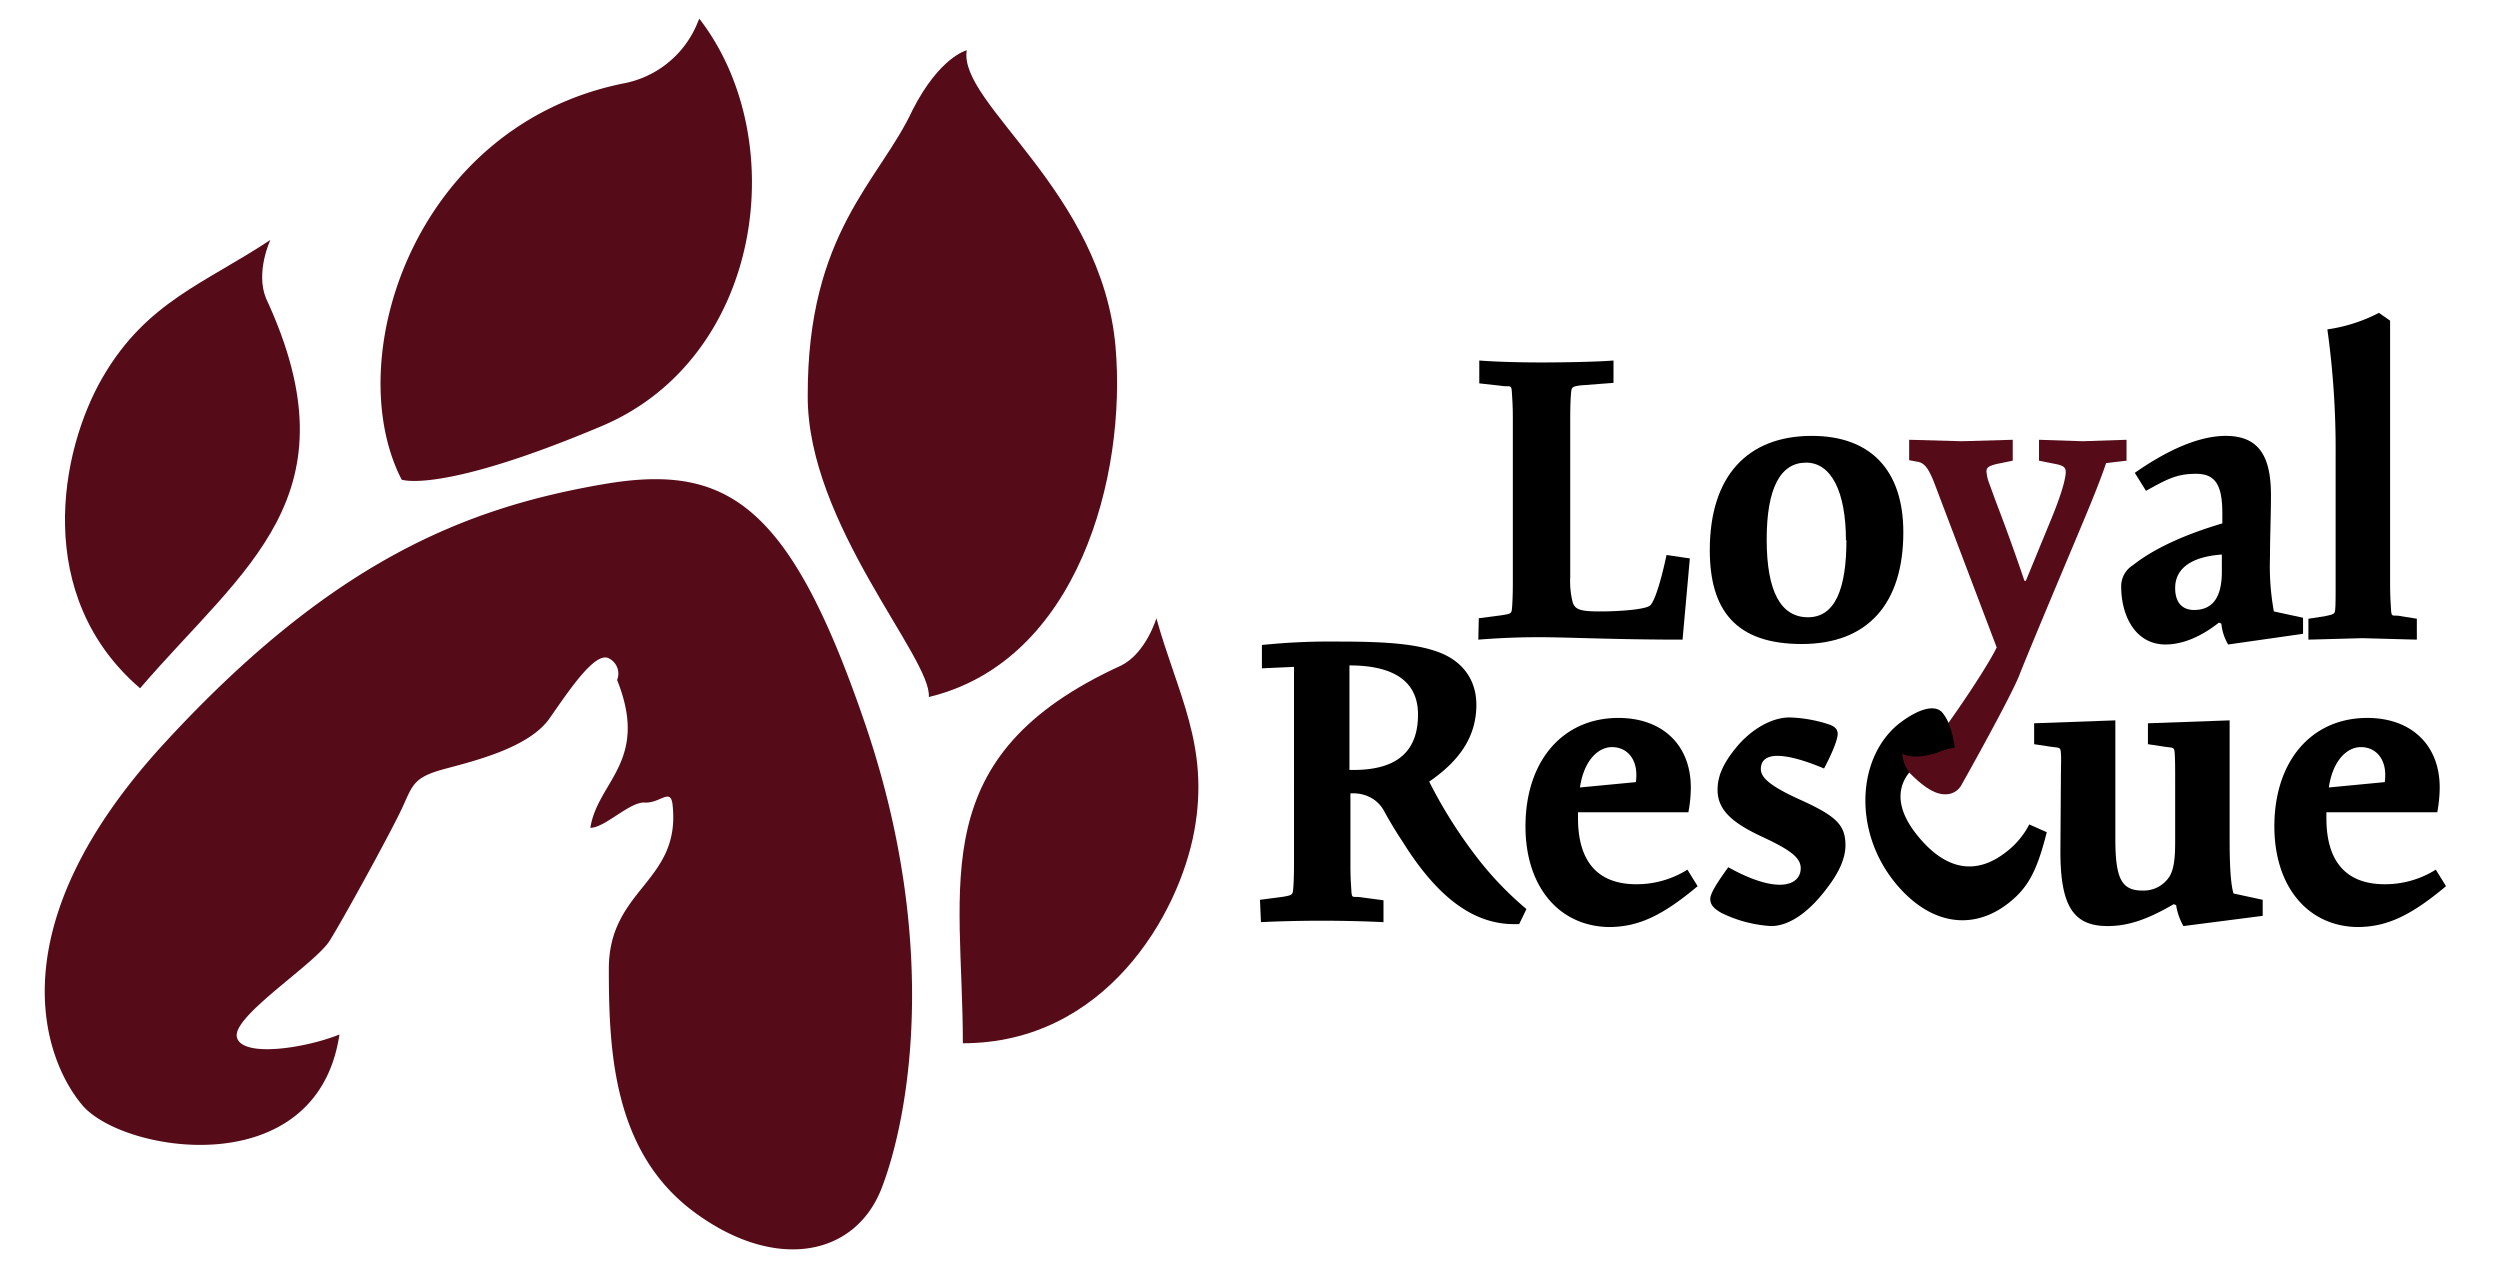 <svg id="Layer_1" data-name="Layer 1" xmlns="http://www.w3.org/2000/svg" width="7.1in" height="3.6in" viewBox="0 0 514.1 256"><title>Logo 256px</title><path d="M69.8,210.4c-7.2,2.9-20.2,4.8-21.1.5s16.1-15,19.1-19.8,12.9-22.9,15-27.5,2.3-6.1,8.6-7.8,17.4-4.4,21.6-10.4,9.5-14,12.3-12.3a3.5,3.5,0,0,1,1.6,4.4c6.7,16.7-4,20.8-5.5,30.4,3,0,8.1-5.4,11.2-5.2s5.3-3.1,5.7.4c1.8,16-13.1,17.2-13.1,33.8s.8,37.5,17.4,49.9,33.2,9.4,38.7-4.8,12.2-49.8-3.4-95.5-28.6-53.7-54.2-49.2c-28.1,4.9-55.5,15.8-89.9,53.2S8.6,215,16.9,224.9,65.2,241.3,69.8,210.4Z" fill="#550c18"/><path d="M198,212.2c0-33-8.2-59.1,32.6-77.7,5.1-2.6,7.2-9.7,7.2-9.7,4.3,15.5,11,26.2,7.8,43.7S227.1,212.2,198,212.2Z" fill="#550c18"/><path d="M28.8,139.2c21.5-25,44.8-39.5,25.9-80.2-2.2-5.4.9-12,.9-12C42.2,55.9,30.2,59.7,21.2,75.1S6.8,120.3,28.8,139.2Z" fill="#550c18"/><path d="M82.6,96.3C69.9,71.7,85,23.5,128.3,14.8A20.5,20.5,0,0,0,143.5,2.2l.3-.7c19.2,24.8,13.1,69.8-20.1,83.8S82.6,96.3,82.6,96.3Z" fill="#550c18"/><path d="M191,141c.7-7.9-25-35.6-24.9-61.9-.1-33.7,14.8-44.2,21.6-58.9,5.6-10.9,11.1-12.2,11.1-12.2-1.8,11,27.8,28.9,30.6,61C231.7,95.5,221.7,133.6,191,141Z" fill="#550c18"/><path d="M304.1,124.8l4.6-.6c1.8-.3,2.1-.3,2.2-1.2s.2-2.8.2-5.7V83.9c0-2.9-.1-3.9-.2-5.6s-.4-1-2.2-1.3l-4.5-.5V71.8c3.8.3,9,.4,12.8.4s11.2-.1,14.8-.4v4.6l-6.6.5c-1.8.2-2,.4-2.1,1.3s-.2,2.7-.2,5.6v32.5a17.8,17.8,0,0,0,.5,5.2c.5,1.5,1.5,1.9,5.6,1.9s9.3-.4,10.3-1.2,2.4-5.6,3.4-10.4l4.8.7-1.5,16.7c-14.2,0-23.4-.5-29.5-.5-3.7,0-7.2.1-12.5.5Z"/><path d="M372.6,87.3c12.1,0,18.8,7.1,18.8,19.8,0,14.7-7.3,23-20.9,23s-18.9-7-18.9-19.3C351.6,95.5,359.4,87.3,372.6,87.3Zm7,21.5c0-10-3-16-8.2-16s-8.1,5.1-8.1,15.8,2.9,16,8.5,16S379.7,118.7,379.7,108.7Z"/><path d="M397.7,96.8c-1.1-2.7-1.9-4-3.5-4.2l-1.6-.3V88.1l10.8.3,10.5-.3v4.3l-3.4.7c-1.5.4-2,.7-2,1.5a8.2,8.2,0,0,0,.5,2.3l1.5,4.1c2,5.2,4.3,11.6,5.8,16.1h.3l5.3-12.9c2.5-6.1,2.9-8.6,2.9-9.5s-.5-1.3-2-1.6l-3.5-.7V88.1l9,.3,9-.3v4.3l-4.2.5c-1.5,4.5-4.4,11.3-6.2,15.6S417,132,415.3,136.4s-11.1,21.2-11.9,22.6a3.7,3.7,0,0,1-3.5,2c-1.9,0-4.3-1.4-7.3-4.5,4.2-4,15.5-20.5,18-25.7Z" fill="#550c18"/><path d="M436.2,118.3a5.1,5.1,0,0,1,2.4-4.4c4.3-3.4,10.6-6.3,18.4-8.6v-2.1c0-5.9-1.5-8.1-5.4-8.1s-5.8,1-10.3,3.5L439,94.9c7.3-5.1,13.6-7.6,18.7-7.6,6.9,0,9.3,4.3,9.3,12.2,0,4.2-.2,8.5-.2,12.7a51.9,51.9,0,0,0,.8,11.2l6,1.3v3.3l-15.4,2.2a10.3,10.3,0,0,1-1.4-4.3l-.5-.2c-3.7,2.9-7.4,4.5-11.1,4.5C438.9,130.1,436.2,124,436.2,118.3Zm15,4.8c4.6,0,5.7-3.8,5.7-7.9v-3.5c-5.7.4-9.6,2.5-9.6,6.9C447.3,121.5,448.7,123.1,451.2,123.1Z"/><path d="M474.7,124.9l3.3-.5c1.8-.4,2.1-.4,2.2-1.3s.1-2.8.1-5.7V90.9a178.1,178.1,0,0,0-1.7-25.5A33,33,0,0,0,489.2,62l2.3,1.6v53.8c0,2.9.1,4,.2,5.7s.4.9,2.2,1.3l3.1.5v4.3l-11.2-.3-11.1.3Z"/><path d="M259.1,182.7l4.6-.6c1.8-.3,2.1-.4,2.2-1.3s.2-2.7.2-5.6V134.8l-6.6.3v-4.8a138.3,138.3,0,0,1,16.1-.7c9.7,0,16.2.5,20.8,2.4s7.2,5.7,7.2,10.6c0,7.2-4.2,12-9.7,15.8a97.3,97.3,0,0,0,10.3,16.2,67.6,67.6,0,0,0,9.7,10l-1.5,3.1h-1.1c-9.6,0-16.9-7.4-22.9-17-1.2-1.8-2.6-4.1-3.8-6.3s-3.5-3.6-6.4-3.6h-.5v14.5c0,2.9.1,3.9.2,5.6s.3,1,2.1,1.3l4.5.6v4.5c-3.8-.2-8.9-.3-12.7-.3s-8.8.1-12.5.3Zm19.2-26.7c9.1,0,13.3-3.9,13.3-11.4s-6-10.1-14.1-10.1v21.5Z"/><path d="M313.7,167.6c0-13.5,7.7-22.3,19.1-22.3,9.1,0,14.9,5.6,14.9,14.3a28.3,28.3,0,0,1-.5,5.1H324.5v1.2c0,9.1,4.2,13.6,12,13.6a19.6,19.6,0,0,0,10.5-3l2.1,3.4c-7.3,6.1-12.2,8.4-18.3,8.4C320.5,188.1,313.7,179.9,313.7,167.6Zm22.7-9.1a10.5,10.5,0,0,0,.1-1.5c0-3.5-2.1-5.7-5-5.7s-5.8,2.8-6.6,8.3Z"/><path d="M351.7,182.5c0-1.5,2.8-5.2,3.7-6.5,4.3,2.4,7.9,3.6,10.6,3.6s4.3-1.3,4.3-3.4-2-3.7-7.8-6.4-9.3-5.3-9.3-9.7c0-2.8,1.1-5.4,3.9-8.8s7-6.1,10.9-6.1a28.4,28.4,0,0,1,8.3,1.5c1,.4,1.6.9,1.6,1.9s-.9,3.5-2.8,7.1c-3.8-1.6-7.2-2.6-9.6-2.6s-3.4,1.1-3.4,2.7,1.5,3.3,7.6,6.1c7.8,3.5,9.8,5.3,9.8,9.6,0,2.6-1.3,5.5-3.5,8.4-3.7,5.1-7.9,8.2-11.8,8.2a26.7,26.7,0,0,1-10.2-2.7C352.4,184.5,351.7,183.7,351.7,182.5Z"/><path d="M390.6,146.4c4.2-3.2,7.5-3.9,8.9-2.1s1.9,3.7,2.5,7.1a16.8,16.8,0,0,0-7.5,3.3c-4.5,3.5-5.1,8.5-.5,14.4,6.1,7.8,12.5,8.5,18.5,3.8a16.7,16.7,0,0,0,4.8-5.7l3.6,1.6c-2,7.9-3.8,11.4-7.9,14.6-7.4,5.8-16.4,4.5-23.6-4.6C381,168.1,382,153.2,390.6,146.4Z"/><path d="M423.8,158.1c0-2.4.1-4.3,0-5.6s-.3-1-2.2-1.3l-3.3-.5v-4.3l16.7-.6v24.4c0,8.2,1.3,10.6,5.6,10.6a6.3,6.3,0,0,0,5.6-3c.9-1.6,1.1-3.9,1.1-7.2V158.1c0-2.4,0-4.3-.1-5.6s-.3-1-2.2-1.3l-3.3-.5v-4.3l16.8-.6v24c0,4.5.1,9.3.8,11.6l6,1.3v3.3L449,188.1a12.5,12.5,0,0,1-1.5-4.3l-.5-.2c-5.5,3.2-9.4,4.5-13.6,4.5-7.1,0-9.7-4.2-9.7-15.4Z"/><path d="M467.7,167.6c0-13.5,7.7-22.3,19.1-22.3,9.1,0,14.9,5.6,14.9,14.3a28.3,28.3,0,0,1-.5,5.1H478.4v1.2c0,9.1,4.2,13.6,12,13.6a19.6,19.6,0,0,0,10.5-3l2.1,3.4c-7.3,6.1-12.2,8.4-18.3,8.4C474.5,188.1,467.7,179.9,467.7,167.6Zm22.7-9.1a10.5,10.5,0,0,0,.1-1.5c0-3.5-2.1-5.7-5-5.7s-5.8,2.8-6.6,8.3Z"/><path d="M392.7,156.6a7,7,0,0,1-1.5-4c2.5,1.6,7.6-.3,7.6-.3C396.8,152.9,392.7,156.6,392.7,156.6Z" fill="#550c18"/></svg>